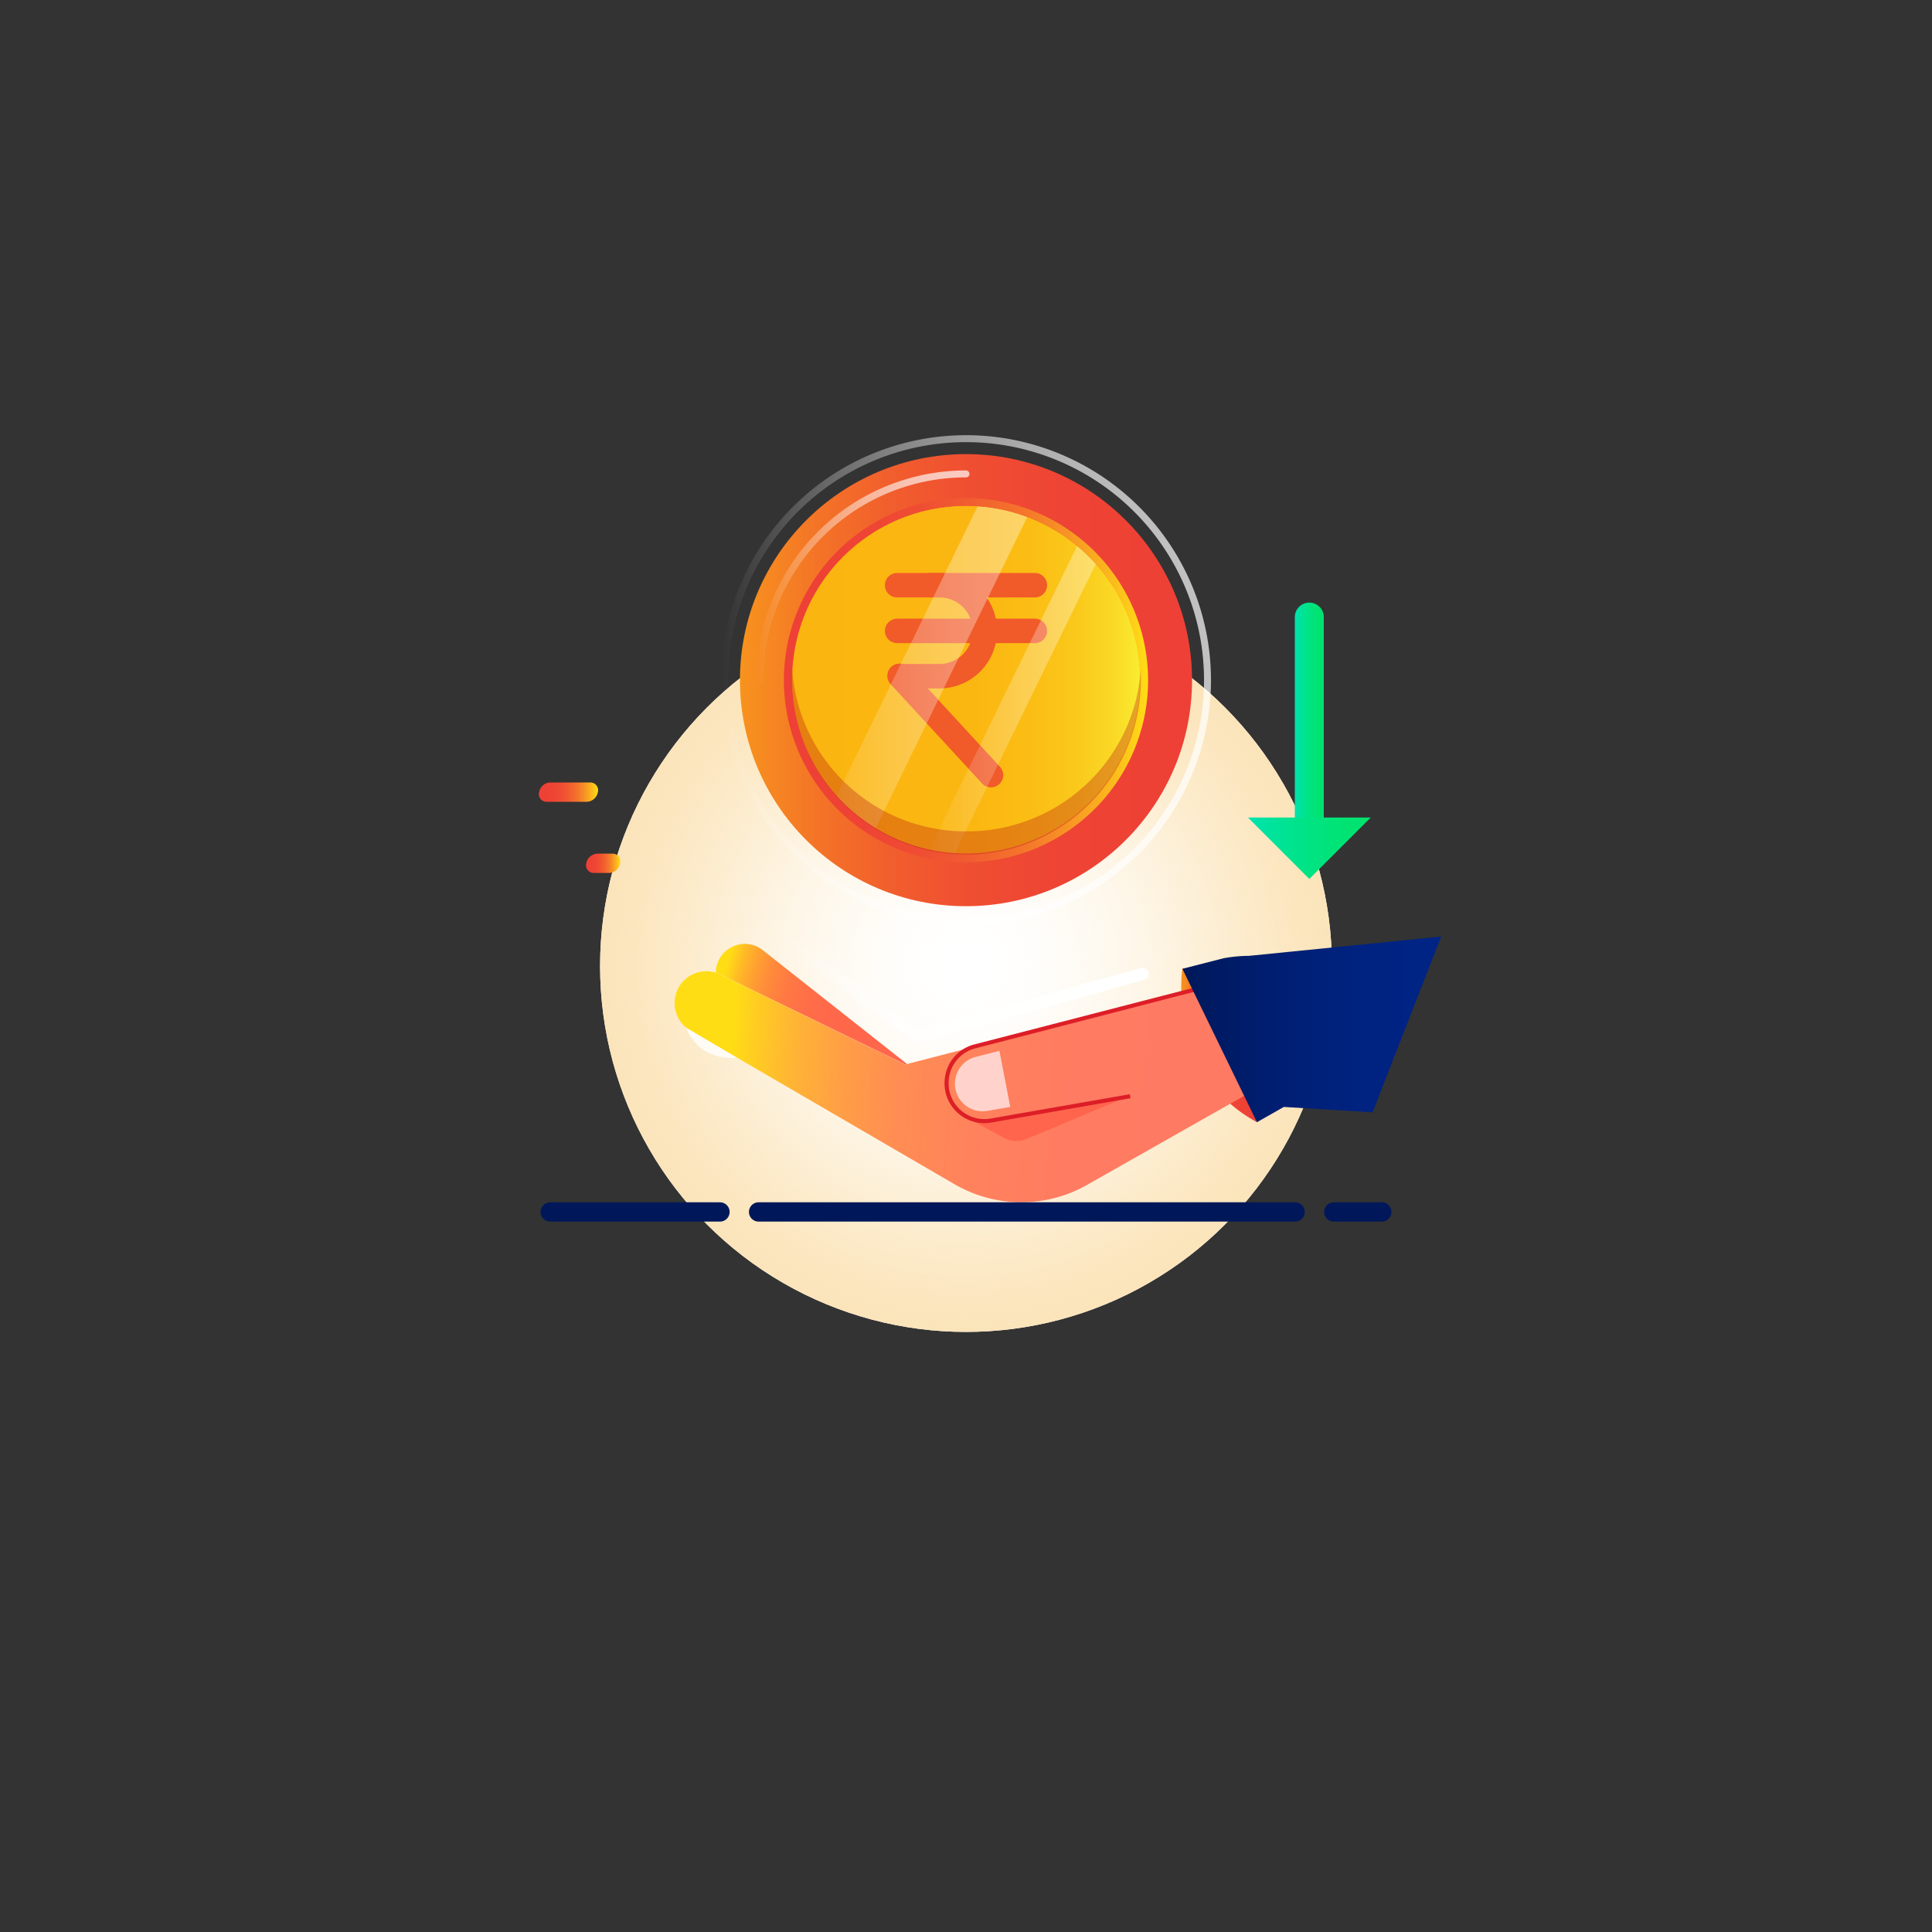 <svg xmlns="http://www.w3.org/2000/svg" xmlns:xlink="http://www.w3.org/1999/xlink" viewBox="0 0 200 200"><rect x="0" y="0" width="200" height="200" fill="#333333" stroke="none"/><defs><style>.cls-1,.cls-11,.cls-19,.cls-25,.cls-29,.cls-7,.cls-9{fill:none;}.cls-2{isolation:isolate;}.cls-3,.cls-30{fill:#fff;}.cls-4{fill:url(#radial-gradient);}.cls-5{fill:url(#linear-gradient);}.cls-6{fill:url(#linear-gradient-2);}.cls-11,.cls-19,.cls-29,.cls-30,.cls-7,.cls-9{stroke-linecap:round;stroke-linejoin:round;}.cls-7,.cls-9{stroke-width:0.72px;}.cls-14,.cls-7,.cls-9{opacity:0.7;}.cls-7{stroke:url(#linear-gradient-3);}.cls-8{fill:url(#linear-gradient-4);}.cls-9{stroke:url(#linear-gradient-5);}.cls-10{fill:url(#linear-gradient-6);}.cls-11{stroke:#f15a29;stroke-width:2.53px;}.cls-12{opacity:0.5;}.cls-13{clip-path:url(#clip-path);}.cls-15{fill:url(#linear-gradient-7);}.cls-16{fill:url(#linear-gradient-8);}.cls-17{fill:url(#linear-gradient-9);}.cls-18{fill:#b30011;opacity:0.3;}.cls-18,.cls-24{mix-blend-mode:multiply;}.cls-19{stroke-width:3px;stroke:url(#linear-gradient-10);}.cls-20{fill:url(#linear-gradient-11);}.cls-21{fill:url(#linear-gradient-12);}.cls-22{fill:url(#linear-gradient-13);}.cls-23{fill:url(#linear-gradient-14);}.cls-24{fill:#ff654c;}.cls-25{stroke:#dd1e27;stroke-miterlimit:10;stroke-width:0.42px;}.cls-26{fill:#ffd3cc;}.cls-27{fill:url(#linear-gradient-15);}.cls-28{fill:#fffbf5;}.cls-29{stroke-width:1.26px;stroke:url(#linear-gradient-16);}.cls-30{stroke:#001859;stroke-width:2px;}</style><radialGradient id="radial-gradient" cx="100" cy="100" r="37.88" gradientUnits="userSpaceOnUse"><stop offset="0" stop-color="#fff" stop-opacity="0"/><stop offset="0.16" stop-color="#fef9f0" stop-opacity="0.21"/><stop offset="0.39" stop-color="#fdf2dd" stop-opacity="0.49"/><stop offset="0.6" stop-color="#fcecce" stop-opacity="0.71"/><stop offset="0.77" stop-color="#fce8c3" stop-opacity="0.87"/><stop offset="0.91" stop-color="#fbe5bc" stop-opacity="0.96"/><stop offset="1" stop-color="#fbe4ba"/></radialGradient><linearGradient id="linear-gradient" x1="55.8" y1="82.04" x2="61.9" y2="82.04" gradientUnits="userSpaceOnUse"><stop offset="0" stop-color="#ee4036"/><stop offset="0.21" stop-color="#ee4335"/><stop offset="0.37" stop-color="#ef4d33"/><stop offset="0.51" stop-color="#f15d30"/><stop offset="0.65" stop-color="#f4742b"/><stop offset="0.77" stop-color="#f79225"/><stop offset="0.89" stop-color="#fbb61d"/><stop offset="1" stop-color="#ffdd15"/></linearGradient><linearGradient id="linear-gradient-2" x1="60.68" y1="89.4" x2="64.2" y2="89.4" xlink:href="#linear-gradient"/><linearGradient id="linear-gradient-3" x1="74.64" y1="70.41" x2="125.36" y2="70.41" gradientUnits="userSpaceOnUse"><stop offset="0" stop-color="#fff" stop-opacity="0"/><stop offset="0.11" stop-color="#fff" stop-opacity="0.2"/><stop offset="0.24" stop-color="#fff" stop-opacity="0.41"/><stop offset="0.37" stop-color="#fff" stop-opacity="0.59"/><stop offset="0.5" stop-color="#fff" stop-opacity="0.74"/><stop offset="0.63" stop-color="#fff" stop-opacity="0.85"/><stop offset="0.75" stop-color="#fff" stop-opacity="0.93"/><stop offset="0.88" stop-color="#fff" stop-opacity="0.98"/><stop offset="1" stop-color="#fff"/></linearGradient><linearGradient id="linear-gradient-4" x1="76.6" y1="70.41" x2="123.4" y2="70.41" gradientUnits="userSpaceOnUse"><stop offset="0" stop-color="#f7941d"/><stop offset="0.01" stop-color="#f7911e"/><stop offset="0.17" stop-color="#f47427"/><stop offset="0.34" stop-color="#f15d2d"/><stop offset="0.53" stop-color="#ef4d32"/><stop offset="0.73" stop-color="#ee4335"/><stop offset="1" stop-color="#ee4036"/></linearGradient><linearGradient id="linear-gradient-5" x1="78.29" y1="59.74" x2="100.36" y2="59.74" xlink:href="#linear-gradient-3"/><linearGradient id="linear-gradient-6" x1="81.95" y1="70.41" x2="118.05" y2="70.41" gradientUnits="userSpaceOnUse"><stop offset="0.02" stop-color="#fbb510"/><stop offset="0.52" stop-color="#fbb711"/><stop offset="0.7" stop-color="#fbbe15"/><stop offset="0.82" stop-color="#fac91c"/><stop offset="0.93" stop-color="#fada26"/><stop offset="1" stop-color="#f9ec31"/></linearGradient><clipPath id="clip-path"><circle class="cls-1" cx="100" cy="70.41" r="18.05"/></clipPath><linearGradient id="linear-gradient-7" x1="82.75" y1="70.41" x2="107.79" y2="70.41" xlink:href="#linear-gradient-3"/><linearGradient id="linear-gradient-8" x1="95.05" y1="70.41" x2="117.25" y2="70.41" xlink:href="#linear-gradient-3"/><linearGradient id="linear-gradient-9" x1="81.15" y1="70.41" x2="118.85" y2="70.41" xlink:href="#linear-gradient"/><linearGradient id="linear-gradient-10" x1="134.04" y1="75.19" x2="137.04" y2="75.19" gradientUnits="userSpaceOnUse"><stop offset="0" stop-color="#00e3b0"/><stop offset="0.2" stop-color="#00e39c"/><stop offset="0.5" stop-color="#00e383"/><stop offset="0.78" stop-color="#00e373"/><stop offset="1" stop-color="#00e36e"/></linearGradient><linearGradient id="linear-gradient-11" x1="129.19" y1="87.81" x2="141.9" y2="87.81" xlink:href="#linear-gradient-10"/><linearGradient id="linear-gradient-12" x1="-5066.43" y1="-656.88" x2="-5045.21" y2="-661.5" gradientTransform="matrix(-1, -0.06, -0.06, 1, -5003.29, 436.41)" gradientUnits="userSpaceOnUse"><stop offset="0" stop-color="#ff654c"/><stop offset="0.43" stop-color="#ff674b"/><stop offset="0.59" stop-color="#ff6e48"/><stop offset="0.7" stop-color="#ff7943"/><stop offset="0.79" stop-color="#ff8a3b"/><stop offset="0.87" stop-color="#ffa031"/><stop offset="0.94" stop-color="#ffbb25"/><stop offset="1" stop-color="#ffda16"/><stop offset="1" stop-color="#ffdd15"/></linearGradient><linearGradient id="linear-gradient-13" x1="122.28" y1="108.2" x2="130.17" y2="108.2" xlink:href="#linear-gradient-4"/><linearGradient id="linear-gradient-14" x1="-5105.52" y1="-651.98" x2="-5041.24" y2="-651.98" gradientTransform="matrix(-1, -0.06, -0.06, 1, -5003.29, 436.41)" gradientUnits="userSpaceOnUse"><stop offset="0" stop-color="#ff7963"/><stop offset="0.45" stop-color="#ff7b62"/><stop offset="0.61" stop-color="#ff825c"/><stop offset="0.73" stop-color="#ff8d53"/><stop offset="0.82" stop-color="#ff9e46"/><stop offset="0.9" stop-color="#ffb435"/><stop offset="0.97" stop-color="#ffcf20"/><stop offset="1" stop-color="#ffdd15"/></linearGradient><linearGradient id="linear-gradient-15" x1="122.4" y1="106.56" x2="149.19" y2="106.56" gradientUnits="userSpaceOnUse"><stop offset="0" stop-color="#001859"/><stop offset="0.08" stop-color="#001a60"/><stop offset="0.39" stop-color="#001f74"/><stop offset="0.7" stop-color="#002381"/><stop offset="1" stop-color="#002485"/></linearGradient><linearGradient id="linear-gradient-16" x1="80.95" y1="102.36" x2="118.92" y2="102.36" xlink:href="#linear-gradient-3"/></defs><g class="cls-2"><g id="Layer_1" data-name="Layer 1"><circle class="cls-3" cx="100" cy="100" r="37.88"/><circle class="cls-4" cx="100" cy="100" r="37.88"/><path class="cls-5" d="M60.75,83H56.61a.79.79,0,0,1-.8-1,1.2,1.2,0,0,1,1.14-1h4.14a.8.8,0,0,1,.8,1A1.21,1.21,0,0,1,60.75,83Z"/><path class="cls-6" d="M63.05,90.37H61.49a.8.8,0,0,1-.8-1,1.22,1.22,0,0,1,1.14-1h1.56a.79.79,0,0,1,.8,1A1.2,1.2,0,0,1,63.05,90.37Z"/><path class="cls-7" d="M100,95.41a25,25,0,1,1,25-25A25,25,0,0,1,100,95.41Z"/><circle class="cls-8" cx="100" cy="70.41" r="23.4"/><path class="cls-9" d="M78.65,70.41A21.35,21.35,0,0,1,100,49.06"/><circle class="cls-10" cx="100" cy="70.41" r="18.05"/><line class="cls-11" x1="92.87" y1="60.58" x2="107.13" y2="60.58"/><line class="cls-11" x1="92.87" y1="65.31" x2="107.13" y2="65.31"/><path class="cls-11" d="M96.26,60.58h1a4.69,4.69,0,0,1,4.69,4.69h0A4.69,4.69,0,0,1,97.23,70H93.35"/><line class="cls-11" x1="102.59" y1="80.24" x2="93.12" y2="69.96"/><g class="cls-12"><g class="cls-13"><g class="cls-14"><polygon class="cls-15" points="88.43 90.28 82.75 90.28 102.11 50.55 107.79 50.55 88.43 90.28"/><polygon class="cls-16" points="97.89 90.28 95.05 90.28 114.41 50.55 117.25 50.55 97.89 90.28"/></g></g></g><path class="cls-17" d="M100,52.36a18,18,0,1,1-18,18,18,18,0,0,1,18-18m0-.8a18.85,18.85,0,1,0,18.85,18.85A18.88,18.88,0,0,0,100,51.56Z"/><path class="cls-18" d="M100,86.06A18,18,0,0,1,82,69.21c0,.4,0,.8,0,1.2a18,18,0,0,0,36.1,0c0-.4,0-.8,0-1.2A18,18,0,0,1,100,86.06Z"/><line class="cls-19" x1="135.54" y1="63.88" x2="135.54" y2="86.5"/><polygon class="cls-20" points="141.9 84.63 135.54 90.99 129.19 84.63 141.9 84.63"/><path class="cls-21" d="M93.7,110.19l-19.13-9.32a2.07,2.07,0,0,0-.47-.18A3,3,0,0,1,79,98.39l14.89,11.75Z"/><path class="cls-22" d="M122.4,100.24s-1.74,10.77,7.72,15.93C130.12,116.17,131.27,104.64,122.4,100.24Z"/><path class="cls-23" d="M133.19,104.19h0a5.71,5.71,0,0,1-2.07,7.93l-18.59,10.54a13.77,13.77,0,0,1-13.72-.07L71.47,106.68a3.3,3.3,0,0,1-1-4.8h0a3.3,3.3,0,0,1,4.1-1l19.13,9.32,33.17-8.57A5.7,5.7,0,0,1,133.19,104.19Z"/><path class="cls-24" d="M116.76,113.52l-10.51,4.39a2.72,2.72,0,0,1-2.36-.13L100,115.65l2,.39Z"/><path class="cls-25" d="M117,113.48,102.57,116A3.91,3.91,0,0,1,98,111.86h0a3.89,3.89,0,0,1,2.92-3.54l18.42-4.76,7.53-1.94"/><path class="cls-26" d="M103.46,108.78l-2.46.63A2.86,2.86,0,0,0,98.86,112h0a2.86,2.86,0,0,0,3.34,3l2.38-.41Z"/><path class="cls-27" d="M130.12,116.17l2.78-1.58,9.19.56,7.1-18.2-19.9,2a14.9,14.9,0,0,0-2.64.25l-4.25,1.09Z"/><path class="cls-28" d="M76.29,109.5l-5.23-3.1S72,109.76,76.29,109.5Z"/><polyline class="cls-29" points="81.58 97.45 81.58 97.45 94.94 107.28 118.29 100.82"/><line class="cls-30" x1="78.53" y1="125.46" x2="134.07" y2="125.46"/><line class="cls-30" x1="56.96" y1="125.46" x2="74.53" y2="125.46"/><line class="cls-30" x1="138.07" y1="125.46" x2="143.04" y2="125.46"/></g></g></svg>